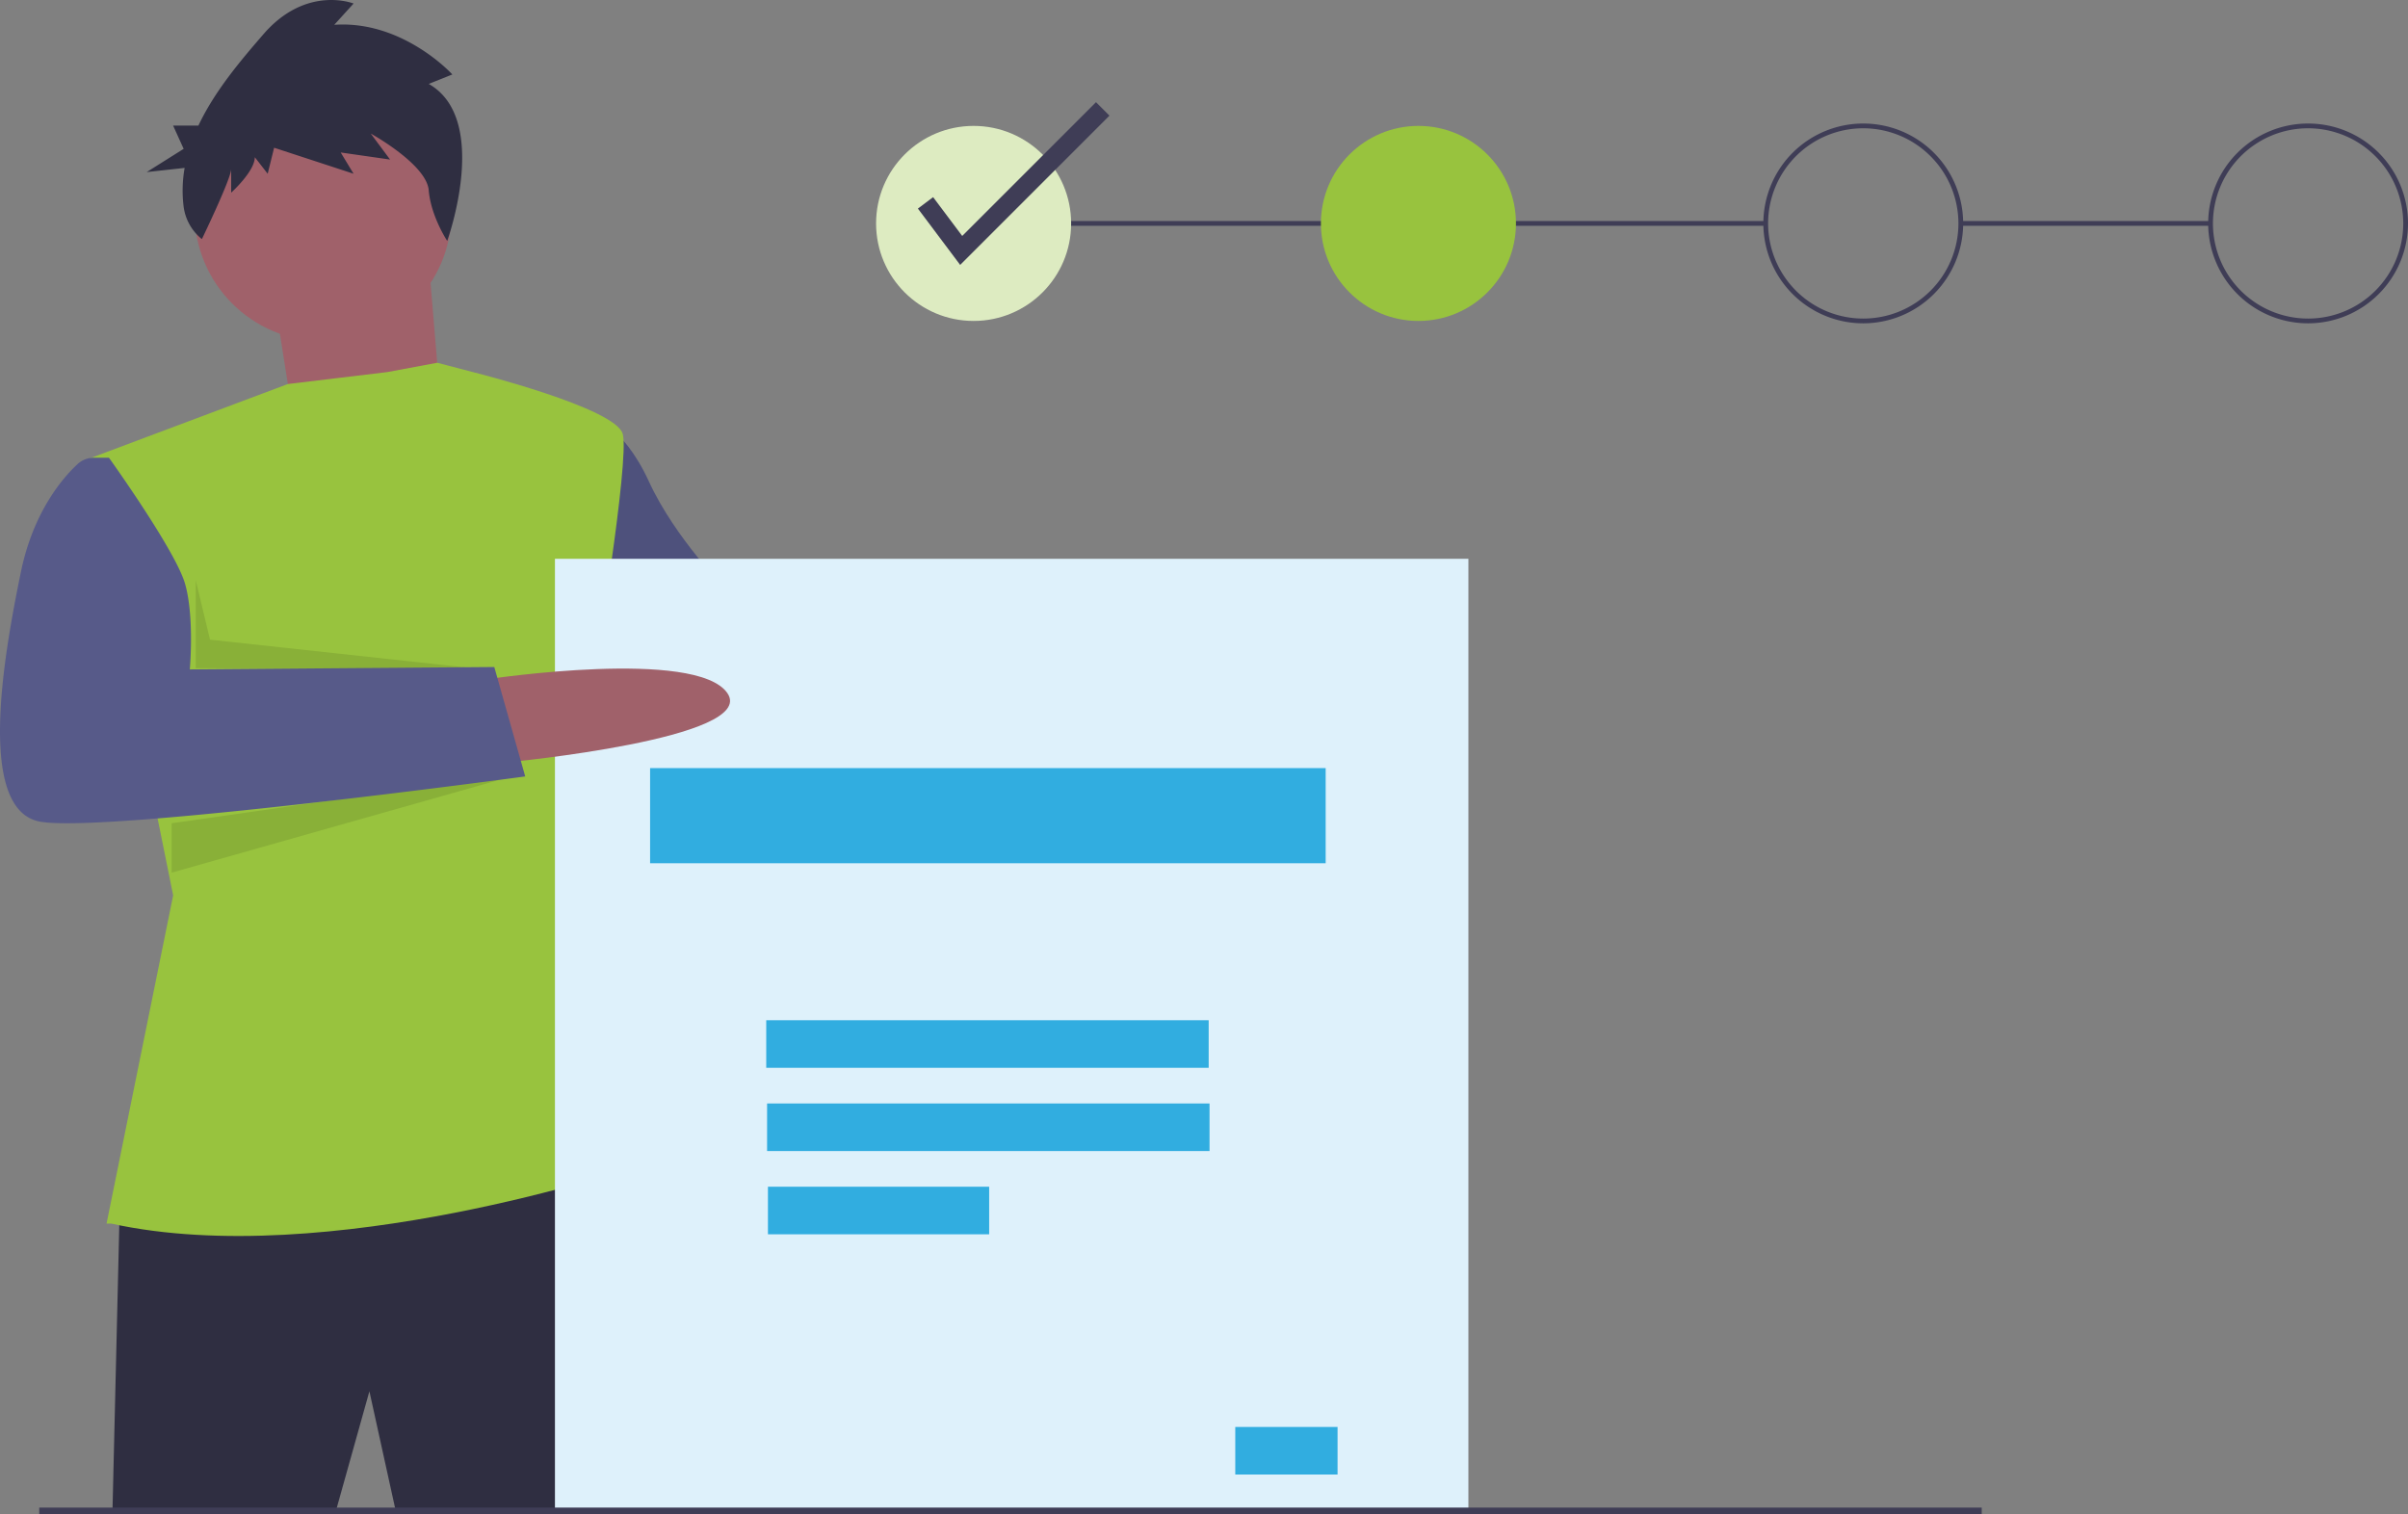 <?xml version="1.0" encoding="UTF-8" standalone="no"?>
<svg
   xmlns:dc="http://purl.org/dc/elements/1.1/"
   xmlns:cc="http://creativecommons.org/ns#"
   xmlns:rdf="http://www.w3.org/1999/02/22-rdf-syntax-ns#"
   xmlns:svg="http://www.w3.org/2000/svg"
   xmlns="http://www.w3.org/2000/svg"
   xmlns:sodipodi="http://sodipodi.sourceforge.net/DTD/sodipodi-0.dtd"
   xmlns:inkscape="http://www.inkscape.org/namespaces/inkscape"
   id="e4efdc2f-150c-4196-a68d-a8467dcc9971"
   data-name="Layer 1"
   width="1012.293"
   height="636.613"
   viewBox="0 0 1012.293 636.613"
   version="1.1"
   sodipodi:docname="undraw_fill_forms_yltj.svg"
   inkscape:version="1.0.2-2 (e86c870879, 2021-01-15)">
  <rect x="0" y="0" width="1012.293" height="636.613" fill="#808080" stroke="none"/>
  <defs
     id="defs136" />
  <sodipodi:namedview
     pagecolor="#ffffff"
     bordercolor="#666666"
     borderopacity="1"
     objecttolerance="10"
     gridtolerance="10"
     guidetolerance="10"
     inkscape:pageopacity="0"
     inkscape:pageshadow="2"
     inkscape:window-width="1920"
     inkscape:window-height="1017"
     id="namedview134"
     showgrid="false"
     inkscape:zoom="0.52751524"
     inkscape:cx="850.55283"
     inkscape:cy="384.40944"
     inkscape:window-x="-8"
     inkscape:window-y="-8"
     inkscape:window-maximized="1"
     inkscape:current-layer="e4efdc2f-150c-4196-a68d-a8467dcc9971" />
  <title
     id="title75">fill_forms</title>
  <path
     d="M472.647,398.128s83,4,88,33-97,3-97,3Z"
     transform="translate(-93.853 -131.694)"
     fill="#a0616a"
     id="path77" />
  <path
     d="M341.647,306.128s14,4,25,28,33,46,33,46l89,17-15,45-85-11-53-30Z"
     transform="translate(-93.853 -131.694)"
     fill="#575a89"
     id="path79" />
  <path
     d="M341.647,306.128s14,4,25,28,33,46,33,46l89,17-15,45-85-11-53-30Z"
     transform="translate(-93.853 -131.694)"
     opacity="0.1"
     id="path81" />
  <rect
     x="824.293"
     y="92.934"
     width="105"
     height="2"
     fill="#3f3d56"
     id="rect83" />
  <rect
     x="409.293"
     y="92.934"
     width="333"
     height="2"
     fill="#3f3d56"
     id="rect85" />
  <polygon
     points="115.793 128.434 124.793 185.434 186.793 188.434 179.793 104.434 115.793 128.434"
     fill="#a0616a"
     id="polygon89" />
  <path
     d="M144.147,640.628l-3,126h94l14-50,11,50h98s2-144-9-145S144.147,640.628,144.147,640.628Z"
     transform="translate(-93.853 -131.694)"
     fill="#2f2e41"
     id="path91" />
  <circle
     cx="135.793"
     cy="89.434"
     r="54"
     fill="#a0616a"
     id="circle93" />
  <path
     d="M138.647,646.128l28-138-37-183,85.214-31.976,41.786-5.024,21.007-3.921,14.993,3.921s60,15,63,26-12,101-12,101l-14,74,31,133s-129,44-220,24Z"
     transform="translate(-93.853 -131.694)"
     fill="#575a89"
     id="path95"
     style="fill:#98c33e;fill-opacity:1" />
  <polygon
     points="82.293 243.934 82.293 280.934 200.285 281.095 88.293 268.934 82.293 243.934"
     opacity="0.1"
     id="polygon97" />
  <polygon
     points="72.159 346.12 220.293 324.934 72.159 366.89 72.159 346.12"
     opacity="0.1"
     id="polygon99" />
  <polygon
     points="307.293 248.934 291.412 306.159 318.293 250.822 307.293 248.934"
     opacity="0.1"
     id="polygon101" />
  <path
     d="M274.087,166.972l9.93-3.975s-20.763-22.859-49.65-20.871l8.125-8.945s-19.86-7.951-37.915,12.92c-9.491,10.971-20.472,23.868-27.318,38.395H166.625l4.438,9.773-15.534,9.773,15.945-1.755a54.612,54.612,0,0,0-.433,16.21,20.974,20.974,0,0,0,7.68,13.721h0s12.315-25.491,12.315-29.467v9.939s9.93-8.945,9.93-14.908l5.416,6.957,2.708-10.932,33.401,10.932-5.416-8.945,20.763,2.982-8.125-10.932s23.471,12.92,24.374,23.853c.903,10.932,7.773,21.291,7.773,21.291S300.267,181.879,274.087,166.972Z"
     transform="translate(-93.853 -131.694)"
     fill="#2f2e41"
     id="path103" />
  <rect
     x="233.293"
     y="234.934"
     width="384"
     height="401"
     fill="#d0cde1"
     id="rect105"
     style="fill:#def1fb;fill-opacity:1" />
  <rect
     x="273.293"
     y="322.934"
     width="284"
     height="40"
     fill="#31ade0"
     id="rect107" />
  <rect
     x="322.116"
     y="428.934"
     width="185.994"
     height="20"
     fill="#31ade0"
     id="rect109" />
  <rect
     x="322.475"
     y="463.934"
     width="185.994"
     height="20"
     fill="#31ade0"
     id="rect111" />
  <rect
     x="322.834"
     y="498.934"
     width="92.997"
     height="20"
     fill="#31ade0"
     id="rect113" />
  <rect
     x="519.293"
     y="599.934"
     width="43"
     height="20"
     fill="#31ade0"
     id="rect115" />
  <path
     d="M299.647,417.128s87-13,100,6-92,29-92,29Z"
     transform="translate(-93.853 -131.694)"
     fill="#a0616a"
     id="path117" />
  <path
     d="M139.647,324.128h-6.266a10.215,10.215,0,0,0-6.956,2.707c-5.948,5.523-18.525,19.775-23.778,45.293-7,34-19,100,8,105s204-19,204-19l-13-46-128,1s2-22-2-36S139.647,324.128,139.647,324.128Z"
     transform="translate(-93.853 -131.694)"
     fill="#575a89"
     id="path119" />
  <circle
     cx="409.293"
     cy="93.934"
     r="41"
     fill="#d0cde1"
     id="circle121"
     style="fill:#ddebc1;fill-opacity:1" />
  <circle
     cx="596.293"
     cy="93.934"
     r="41"
     fill="#3f3d56"
     id="circle123"
     style="fill:#98c33e;fill-opacity:1" />
  <path
     d="M877.147,267.628a42,42,0,1,1,42-42A42.047,42.047,0,0,1,877.147,267.628Zm0-82a40,40,0,1,0,40,40A40.046,40.046,0,0,0,877.147,185.628Z"
     transform="translate(-93.853 -131.694)"
     fill="#3f3d56"
     id="path125" />
  <path
     d="M1064.147,267.628a42,42,0,1,1,42-42A42.047,42.047,0,0,1,1064.147,267.628Zm0-82a40,40,0,1,0,40,40A40.046,40.046,0,0,0,1064.147,185.628Z"
     transform="translate(-93.853 -131.694)"
     fill="#3f3d56"
     id="path127" />
  <polygon
     points="403.641 111.377 385.873 87.688 392.273 82.887 404.506 99.197 460.745 42.959 466.401 48.615 403.641 111.377"
     fill="#3f3d56"
     id="polygon129" />
  <rect
     x="16.496"
     y="633.831"
     width="816.595"
     height="2.782"
     fill="#3f3d56"
     id="rect131" />
</svg>
